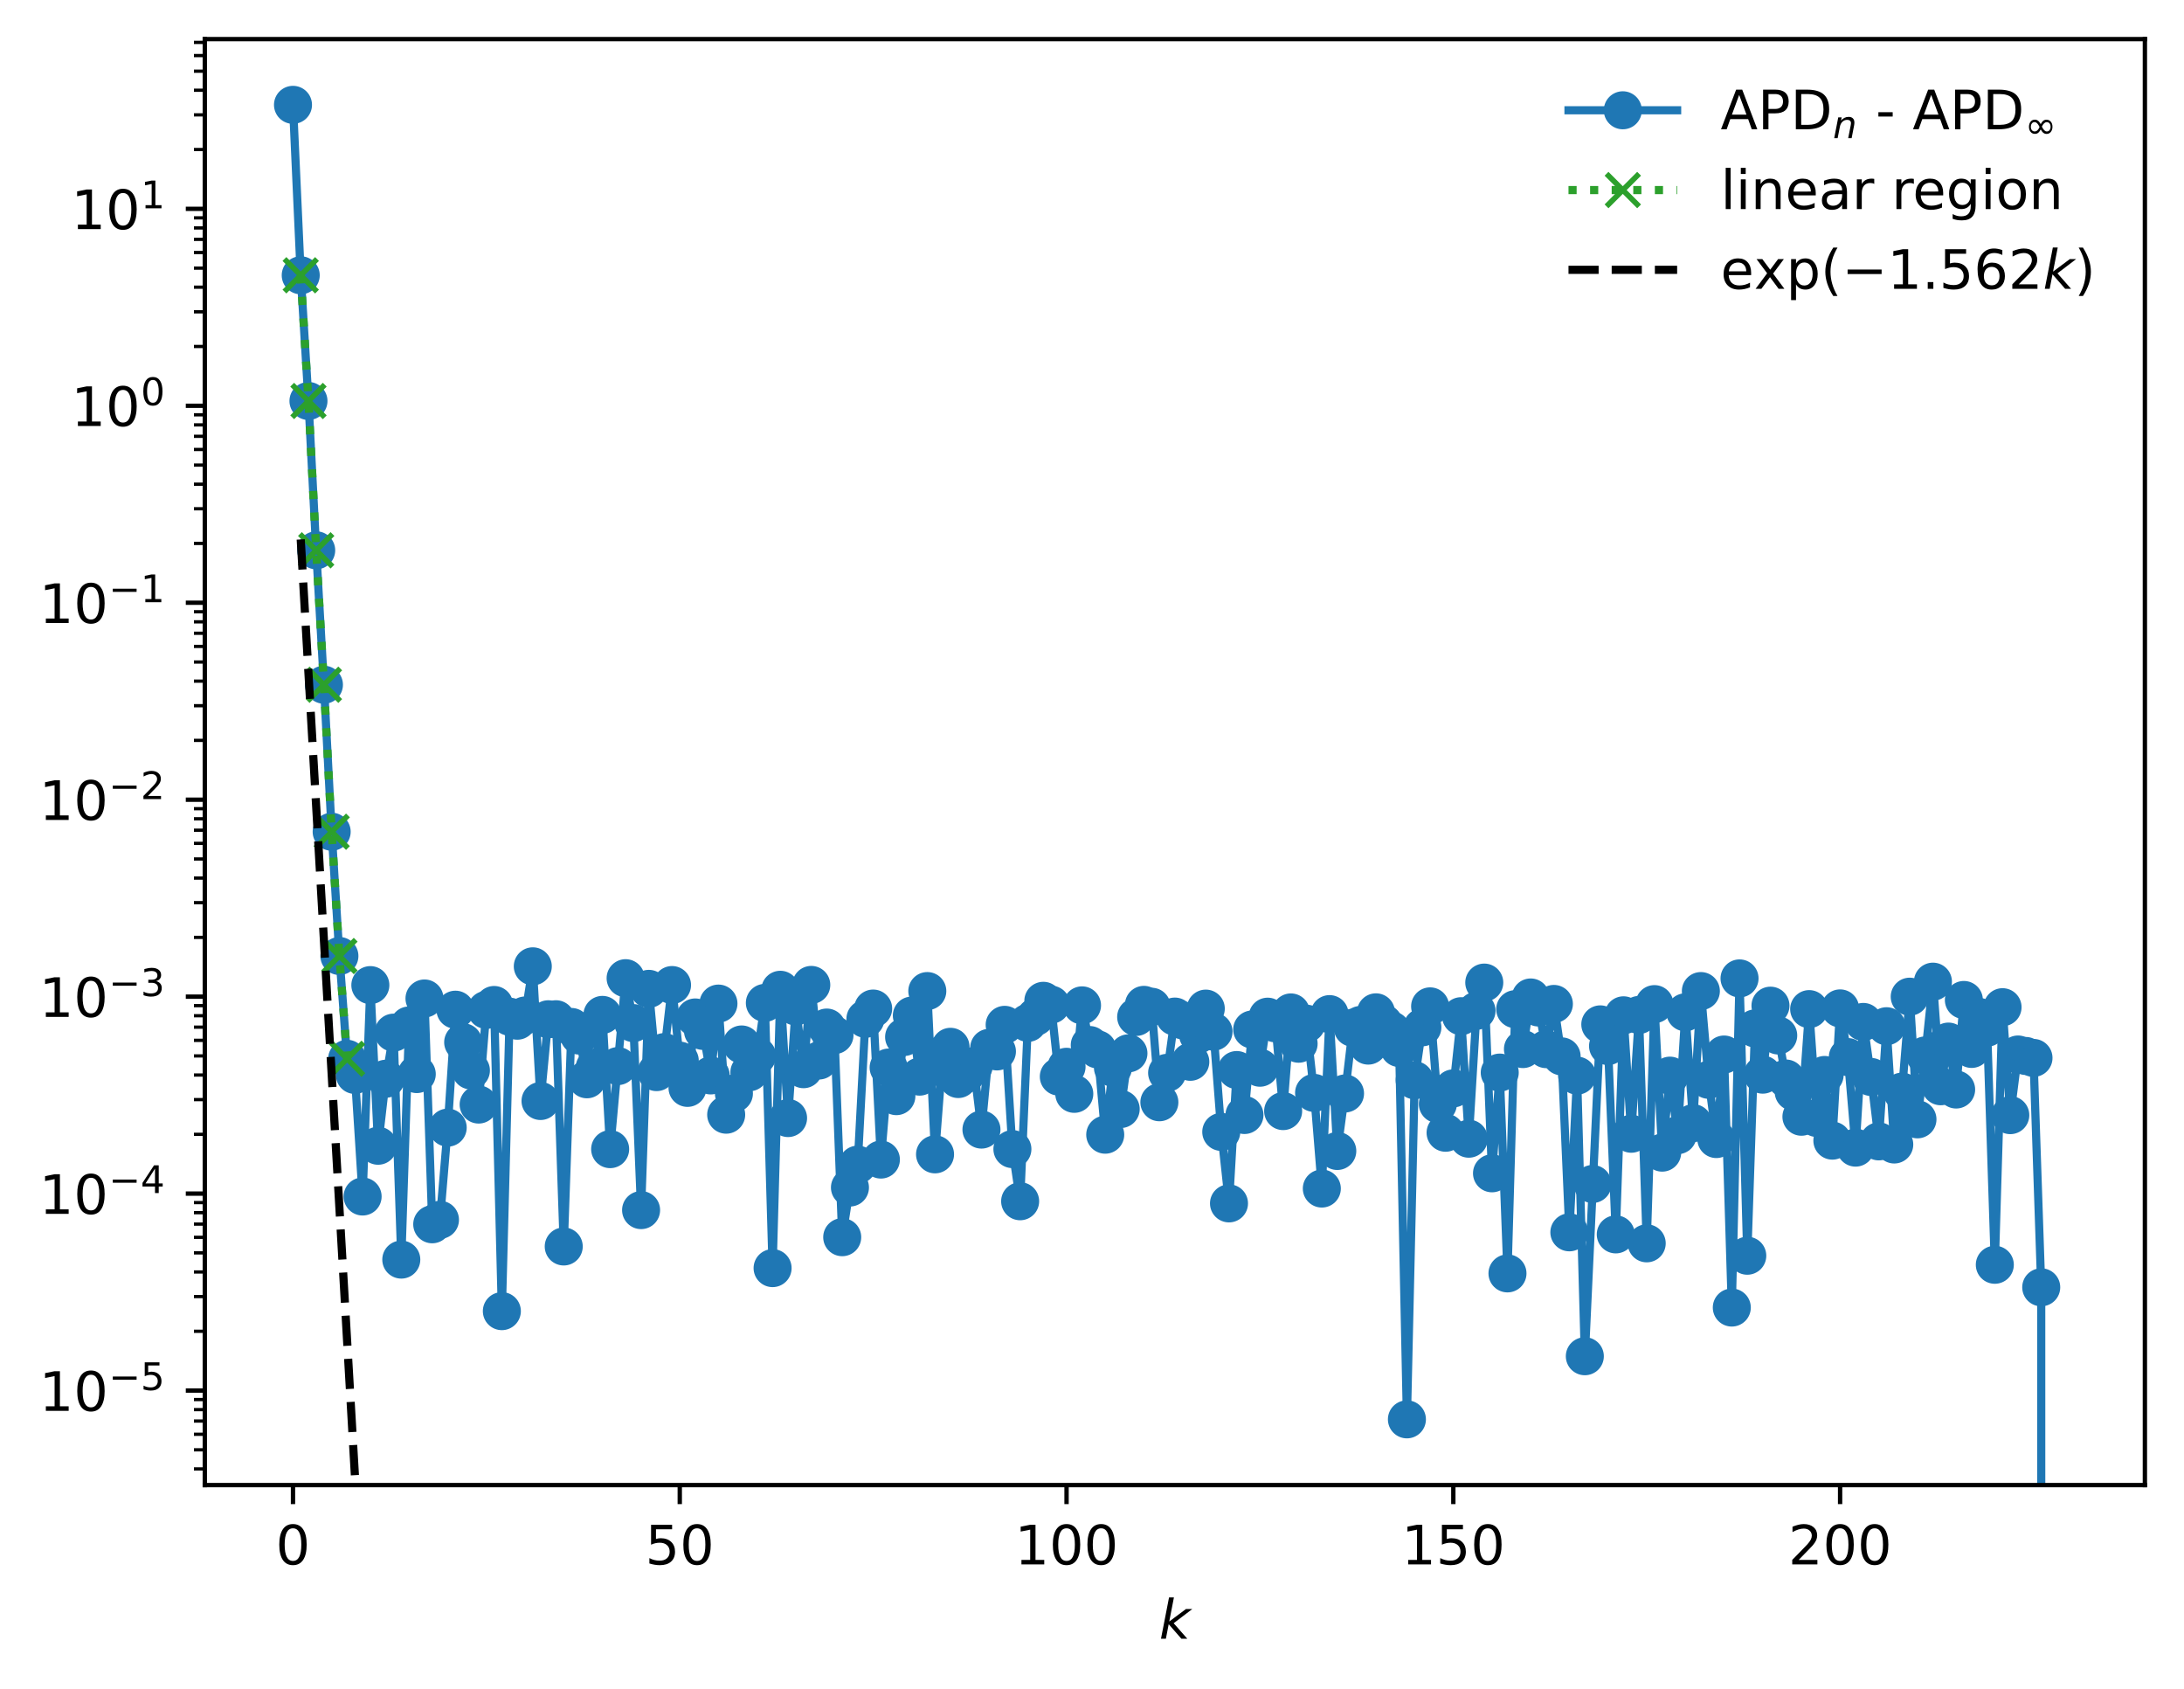 <?xml version="1.0" encoding="utf-8" standalone="no"?>
<!DOCTYPE svg PUBLIC "-//W3C//DTD SVG 1.1//EN"
  "http://www.w3.org/Graphics/SVG/1.1/DTD/svg11.dtd">
<!-- Created with matplotlib (https://matplotlib.org/) -->
<svg height="310.868pt" version="1.1" viewBox="0 0 402.02 310.868" width="402.02pt" xmlns="http://www.w3.org/2000/svg" xmlns:xlink="http://www.w3.org/1999/xlink">
 <defs>
  <style type="text/css">
*{stroke-linecap:butt;stroke-linejoin:round;}
  </style>
 </defs>
 <g id="figure_1">
  <g id="patch_1">
   <path d="M 0 310.868 
L 402.02 310.868 
L 402.02 0 
L 0 0 
z
" style="fill:#ffffff;"/>
  </g>
  <g id="axes_1">
   <g id="patch_2">
    <path d="M 37.7 273.312 
L 394.82 273.312 
L 394.82 7.2 
L 37.7 7.2 
z
" style="fill:#ffffff;"/>
   </g>
   <g id="matplotlib.axis_1">
    <g id="xtick_1">
     <g id="line2d_1">
      <defs>
       <path d="M 0 0 
L 0 3.5 
" id="m203c82f73f" style="stroke:#000000;stroke-width:0.8;"/>
      </defs>
      <g>
       <use style="stroke:#000000;stroke-width:0.8;" x="53.933" xlink:href="#m203c82f73f" y="273.312"/>
      </g>
     </g>
     <g id="text_1">
      <!-- 0 -->
      <defs>
       <path d="M 31.781 66.406 
Q 24.172 66.406 20.328 58.906 
Q 16.5 51.422 16.5 36.375 
Q 16.5 21.391 20.328 13.891 
Q 24.172 6.391 31.781 6.391 
Q 39.453 6.391 43.281 13.891 
Q 47.125 21.391 47.125 36.375 
Q 47.125 51.422 43.281 58.906 
Q 39.453 66.406 31.781 66.406 
z
M 31.781 74.219 
Q 44.047 74.219 50.516 64.516 
Q 56.984 54.828 56.984 36.375 
Q 56.984 17.969 50.516 8.266 
Q 44.047 -1.422 31.781 -1.422 
Q 19.531 -1.422 13.062 8.266 
Q 6.594 17.969 6.594 36.375 
Q 6.594 54.828 13.062 64.516 
Q 19.531 74.219 31.781 74.219 
z
" id="DejaVuSans-48"/>
      </defs>
      <g transform="translate(50.751 287.91)scale(0.1 -0.1)">
       <use xlink:href="#DejaVuSans-48"/>
      </g>
     </g>
    </g>
    <g id="xtick_2">
     <g id="line2d_2">
      <g>
       <use style="stroke:#000000;stroke-width:0.8;" x="125.129" xlink:href="#m203c82f73f" y="273.312"/>
      </g>
     </g>
     <g id="text_2">
      <!-- 50 -->
      <defs>
       <path d="M 10.797 72.906 
L 49.516 72.906 
L 49.516 64.594 
L 19.828 64.594 
L 19.828 46.734 
Q 21.969 47.469 24.109 47.828 
Q 26.266 48.188 28.422 48.188 
Q 40.625 48.188 47.75 41.5 
Q 54.891 34.812 54.891 23.391 
Q 54.891 11.625 47.562 5.094 
Q 40.234 -1.422 26.906 -1.422 
Q 22.312 -1.422 17.547 -0.641 
Q 12.797 0.141 7.719 1.703 
L 7.719 11.625 
Q 12.109 9.234 16.797 8.062 
Q 21.484 6.891 26.703 6.891 
Q 35.156 6.891 40.078 11.328 
Q 45.016 15.766 45.016 23.391 
Q 45.016 31 40.078 35.438 
Q 35.156 39.891 26.703 39.891 
Q 22.75 39.891 18.812 39.016 
Q 14.891 38.141 10.797 36.281 
z
" id="DejaVuSans-53"/>
      </defs>
      <g transform="translate(118.766 287.91)scale(0.1 -0.1)">
       <use xlink:href="#DejaVuSans-53"/>
       <use x="63.623" xlink:href="#DejaVuSans-48"/>
      </g>
     </g>
    </g>
    <g id="xtick_3">
     <g id="line2d_3">
      <g>
       <use style="stroke:#000000;stroke-width:0.8;" x="196.325" xlink:href="#m203c82f73f" y="273.312"/>
      </g>
     </g>
     <g id="text_3">
      <!-- 100 -->
      <defs>
       <path d="M 12.406 8.297 
L 28.516 8.297 
L 28.516 63.922 
L 10.984 60.406 
L 10.984 69.391 
L 28.422 72.906 
L 38.281 72.906 
L 38.281 8.297 
L 54.391 8.297 
L 54.391 0 
L 12.406 0 
z
" id="DejaVuSans-49"/>
      </defs>
      <g transform="translate(186.781 287.91)scale(0.1 -0.1)">
       <use xlink:href="#DejaVuSans-49"/>
       <use x="63.623" xlink:href="#DejaVuSans-48"/>
       <use x="127.246" xlink:href="#DejaVuSans-48"/>
      </g>
     </g>
    </g>
    <g id="xtick_4">
     <g id="line2d_4">
      <g>
       <use style="stroke:#000000;stroke-width:0.8;" x="267.521" xlink:href="#m203c82f73f" y="273.312"/>
      </g>
     </g>
     <g id="text_4">
      <!-- 150 -->
      <g transform="translate(257.977 287.91)scale(0.1 -0.1)">
       <use xlink:href="#DejaVuSans-49"/>
       <use x="63.623" xlink:href="#DejaVuSans-53"/>
       <use x="127.246" xlink:href="#DejaVuSans-48"/>
      </g>
     </g>
    </g>
    <g id="xtick_5">
     <g id="line2d_5">
      <g>
       <use style="stroke:#000000;stroke-width:0.8;" x="338.717" xlink:href="#m203c82f73f" y="273.312"/>
      </g>
     </g>
     <g id="text_5">
      <!-- 200 -->
      <defs>
       <path d="M 19.188 8.297 
L 53.609 8.297 
L 53.609 0 
L 7.328 0 
L 7.328 8.297 
Q 12.938 14.109 22.625 23.891 
Q 32.328 33.688 34.812 36.531 
Q 39.547 41.844 41.422 45.531 
Q 43.312 49.219 43.312 52.781 
Q 43.312 58.594 39.234 62.25 
Q 35.156 65.922 28.609 65.922 
Q 23.969 65.922 18.812 64.312 
Q 13.672 62.703 7.812 59.422 
L 7.812 69.391 
Q 13.766 71.781 18.938 73 
Q 24.125 74.219 28.422 74.219 
Q 39.75 74.219 46.484 68.547 
Q 53.219 62.891 53.219 53.422 
Q 53.219 48.922 51.531 44.891 
Q 49.859 40.875 45.406 35.406 
Q 44.188 33.984 37.641 27.219 
Q 31.109 20.453 19.188 8.297 
z
" id="DejaVuSans-50"/>
      </defs>
      <g transform="translate(329.174 287.91)scale(0.1 -0.1)">
       <use xlink:href="#DejaVuSans-50"/>
       <use x="63.623" xlink:href="#DejaVuSans-48"/>
       <use x="127.246" xlink:href="#DejaVuSans-48"/>
      </g>
     </g>
    </g>
    <g id="text_6">
     <!-- $ k $ -->
     <defs>
      <path d="M 18.312 75.984 
L 27.297 75.984 
L 18.703 31.688 
L 49.516 54.688 
L 61.188 54.688 
L 26.812 28.516 
L 51.906 0 
L 41.016 0 
L 17.672 26.703 
L 12.5 0 
L 3.516 0 
z
" id="DejaVuSans-Oblique-107"/>
     </defs>
     <g transform="translate(213.36 301.589)scale(0.1 -0.1)">
      <use transform="translate(0 0.016)" xlink:href="#DejaVuSans-Oblique-107"/>
     </g>
    </g>
   </g>
   <g id="matplotlib.axis_2">
    <g id="ytick_1">
     <g id="line2d_6">
      <defs>
       <path d="M 0 0 
L -3.5 0 
" id="m47106b9b68" style="stroke:#000000;stroke-width:0.8;"/>
      </defs>
      <g>
       <use style="stroke:#000000;stroke-width:0.8;" x="37.7" xlink:href="#m47106b9b68" y="255.916"/>
      </g>
     </g>
     <g id="text_7">
      <!-- $\mathdefault{10^{-5}}$ -->
      <defs>
       <path d="M 10.594 35.5 
L 73.188 35.5 
L 73.188 27.203 
L 10.594 27.203 
z
" id="DejaVuSans-8722"/>
      </defs>
      <g transform="translate(7.2 259.716)scale(0.1 -0.1)">
       <use transform="translate(0 0.684)" xlink:href="#DejaVuSans-49"/>
       <use transform="translate(63.623 0.684)" xlink:href="#DejaVuSans-48"/>
       <use transform="translate(128.203 38.966)scale(0.7)" xlink:href="#DejaVuSans-8722"/>
       <use transform="translate(186.855 38.966)scale(0.7)" xlink:href="#DejaVuSans-53"/>
      </g>
     </g>
    </g>
    <g id="ytick_2">
     <g id="line2d_7">
      <g>
       <use style="stroke:#000000;stroke-width:0.8;" x="37.7" xlink:href="#m47106b9b68" y="219.669"/>
      </g>
     </g>
     <g id="text_8">
      <!-- $\mathdefault{10^{-4}}$ -->
      <defs>
       <path d="M 37.797 64.312 
L 12.891 25.391 
L 37.797 25.391 
z
M 35.203 72.906 
L 47.609 72.906 
L 47.609 25.391 
L 58.016 25.391 
L 58.016 17.188 
L 47.609 17.188 
L 47.609 0 
L 37.797 0 
L 37.797 17.188 
L 4.891 17.188 
L 4.891 26.703 
z
" id="DejaVuSans-52"/>
      </defs>
      <g transform="translate(7.2 223.468)scale(0.1 -0.1)">
       <use transform="translate(0 0.684)" xlink:href="#DejaVuSans-49"/>
       <use transform="translate(63.623 0.684)" xlink:href="#DejaVuSans-48"/>
       <use transform="translate(128.203 38.966)scale(0.7)" xlink:href="#DejaVuSans-8722"/>
       <use transform="translate(186.855 38.966)scale(0.7)" xlink:href="#DejaVuSans-52"/>
      </g>
     </g>
    </g>
    <g id="ytick_3">
     <g id="line2d_8">
      <g>
       <use style="stroke:#000000;stroke-width:0.8;" x="37.7" xlink:href="#m47106b9b68" y="183.422"/>
      </g>
     </g>
     <g id="text_9">
      <!-- $\mathdefault{10^{-3}}$ -->
      <defs>
       <path d="M 40.578 39.312 
Q 47.656 37.797 51.625 33 
Q 55.609 28.219 55.609 21.188 
Q 55.609 10.406 48.188 4.484 
Q 40.766 -1.422 27.094 -1.422 
Q 22.516 -1.422 17.656 -0.516 
Q 12.797 0.391 7.625 2.203 
L 7.625 11.719 
Q 11.719 9.328 16.594 8.109 
Q 21.484 6.891 26.812 6.891 
Q 36.078 6.891 40.938 10.547 
Q 45.797 14.203 45.797 21.188 
Q 45.797 27.641 41.281 31.266 
Q 36.766 34.906 28.719 34.906 
L 20.219 34.906 
L 20.219 43.016 
L 29.109 43.016 
Q 36.375 43.016 40.234 45.922 
Q 44.094 48.828 44.094 54.297 
Q 44.094 59.906 40.109 62.906 
Q 36.141 65.922 28.719 65.922 
Q 24.656 65.922 20.016 65.031 
Q 15.375 64.156 9.812 62.312 
L 9.812 71.094 
Q 15.438 72.656 20.344 73.438 
Q 25.25 74.219 29.594 74.219 
Q 40.828 74.219 47.359 69.109 
Q 53.906 64.016 53.906 55.328 
Q 53.906 49.266 50.438 45.094 
Q 46.969 40.922 40.578 39.312 
z
" id="DejaVuSans-51"/>
      </defs>
      <g transform="translate(7.2 187.221)scale(0.1 -0.1)">
       <use transform="translate(0 0.766)" xlink:href="#DejaVuSans-49"/>
       <use transform="translate(63.623 0.766)" xlink:href="#DejaVuSans-48"/>
       <use transform="translate(128.203 39.047)scale(0.7)" xlink:href="#DejaVuSans-8722"/>
       <use transform="translate(186.855 39.047)scale(0.7)" xlink:href="#DejaVuSans-51"/>
      </g>
     </g>
    </g>
    <g id="ytick_4">
     <g id="line2d_9">
      <g>
       <use style="stroke:#000000;stroke-width:0.8;" x="37.7" xlink:href="#m47106b9b68" y="147.174"/>
      </g>
     </g>
     <g id="text_10">
      <!-- $\mathdefault{10^{-2}}$ -->
      <g transform="translate(7.2 150.974)scale(0.1 -0.1)">
       <use transform="translate(0 0.766)" xlink:href="#DejaVuSans-49"/>
       <use transform="translate(63.623 0.766)" xlink:href="#DejaVuSans-48"/>
       <use transform="translate(128.203 39.047)scale(0.7)" xlink:href="#DejaVuSans-8722"/>
       <use transform="translate(186.855 39.047)scale(0.7)" xlink:href="#DejaVuSans-50"/>
      </g>
     </g>
    </g>
    <g id="ytick_5">
     <g id="line2d_10">
      <g>
       <use style="stroke:#000000;stroke-width:0.8;" x="37.7" xlink:href="#m47106b9b68" y="110.927"/>
      </g>
     </g>
     <g id="text_11">
      <!-- $\mathdefault{10^{-1}}$ -->
      <g transform="translate(7.2 114.726)scale(0.1 -0.1)">
       <use transform="translate(0 0.684)" xlink:href="#DejaVuSans-49"/>
       <use transform="translate(63.623 0.684)" xlink:href="#DejaVuSans-48"/>
       <use transform="translate(128.203 38.966)scale(0.7)" xlink:href="#DejaVuSans-8722"/>
       <use transform="translate(186.855 38.966)scale(0.7)" xlink:href="#DejaVuSans-49"/>
      </g>
     </g>
    </g>
    <g id="ytick_6">
     <g id="line2d_11">
      <g>
       <use style="stroke:#000000;stroke-width:0.8;" x="37.7" xlink:href="#m47106b9b68" y="74.68"/>
      </g>
     </g>
     <g id="text_12">
      <!-- $\mathdefault{10^{0}}$ -->
      <g transform="translate(13.1 78.479)scale(0.1 -0.1)">
       <use transform="translate(0 0.766)" xlink:href="#DejaVuSans-49"/>
       <use transform="translate(63.623 0.766)" xlink:href="#DejaVuSans-48"/>
       <use transform="translate(128.203 39.047)scale(0.7)" xlink:href="#DejaVuSans-48"/>
      </g>
     </g>
    </g>
    <g id="ytick_7">
     <g id="line2d_12">
      <g>
       <use style="stroke:#000000;stroke-width:0.8;" x="37.7" xlink:href="#m47106b9b68" y="38.432"/>
      </g>
     </g>
     <g id="text_13">
      <!-- $\mathdefault{10^{1}}$ -->
      <g transform="translate(13.1 42.232)scale(0.1 -0.1)">
       <use transform="translate(0 0.684)" xlink:href="#DejaVuSans-49"/>
       <use transform="translate(63.623 0.684)" xlink:href="#DejaVuSans-48"/>
       <use transform="translate(128.203 38.966)scale(0.7)" xlink:href="#DejaVuSans-49"/>
      </g>
     </g>
    </g>
    <g id="ytick_8">
     <g id="line2d_13">
      <defs>
       <path d="M 0 0 
L -2 0 
" id="m7cef582547" style="stroke:#000000;stroke-width:0.6;"/>
      </defs>
      <g>
       <use style="stroke:#000000;stroke-width:0.6;" x="37.7" xlink:href="#m7cef582547" y="270.341"/>
      </g>
     </g>
    </g>
    <g id="ytick_9">
     <g id="line2d_14">
      <g>
       <use style="stroke:#000000;stroke-width:0.6;" x="37.7" xlink:href="#m7cef582547" y="266.828"/>
      </g>
     </g>
    </g>
    <g id="ytick_10">
     <g id="line2d_15">
      <g>
       <use style="stroke:#000000;stroke-width:0.6;" x="37.7" xlink:href="#m7cef582547" y="263.958"/>
      </g>
     </g>
    </g>
    <g id="ytick_11">
     <g id="line2d_16">
      <g>
       <use style="stroke:#000000;stroke-width:0.6;" x="37.7" xlink:href="#m7cef582547" y="261.531"/>
      </g>
     </g>
    </g>
    <g id="ytick_12">
     <g id="line2d_17">
      <g>
       <use style="stroke:#000000;stroke-width:0.6;" x="37.7" xlink:href="#m7cef582547" y="259.429"/>
      </g>
     </g>
    </g>
    <g id="ytick_13">
     <g id="line2d_18">
      <g>
       <use style="stroke:#000000;stroke-width:0.6;" x="37.7" xlink:href="#m7cef582547" y="257.575"/>
      </g>
     </g>
    </g>
    <g id="ytick_14">
     <g id="line2d_19">
      <g>
       <use style="stroke:#000000;stroke-width:0.6;" x="37.7" xlink:href="#m7cef582547" y="245.005"/>
      </g>
     </g>
    </g>
    <g id="ytick_15">
     <g id="line2d_20">
      <g>
       <use style="stroke:#000000;stroke-width:0.6;" x="37.7" xlink:href="#m7cef582547" y="238.622"/>
      </g>
     </g>
    </g>
    <g id="ytick_16">
     <g id="line2d_21">
      <g>
       <use style="stroke:#000000;stroke-width:0.6;" x="37.7" xlink:href="#m7cef582547" y="234.093"/>
      </g>
     </g>
    </g>
    <g id="ytick_17">
     <g id="line2d_22">
      <g>
       <use style="stroke:#000000;stroke-width:0.6;" x="37.7" xlink:href="#m7cef582547" y="230.581"/>
      </g>
     </g>
    </g>
    <g id="ytick_18">
     <g id="line2d_23">
      <g>
       <use style="stroke:#000000;stroke-width:0.6;" x="37.7" xlink:href="#m7cef582547" y="227.711"/>
      </g>
     </g>
    </g>
    <g id="ytick_19">
     <g id="line2d_24">
      <g>
       <use style="stroke:#000000;stroke-width:0.6;" x="37.7" xlink:href="#m7cef582547" y="225.284"/>
      </g>
     </g>
    </g>
    <g id="ytick_20">
     <g id="line2d_25">
      <g>
       <use style="stroke:#000000;stroke-width:0.6;" x="37.7" xlink:href="#m7cef582547" y="223.182"/>
      </g>
     </g>
    </g>
    <g id="ytick_21">
     <g id="line2d_26">
      <g>
       <use style="stroke:#000000;stroke-width:0.6;" x="37.7" xlink:href="#m7cef582547" y="221.328"/>
      </g>
     </g>
    </g>
    <g id="ytick_22">
     <g id="line2d_27">
      <g>
       <use style="stroke:#000000;stroke-width:0.6;" x="37.7" xlink:href="#m7cef582547" y="208.758"/>
      </g>
     </g>
    </g>
    <g id="ytick_23">
     <g id="line2d_28">
      <g>
       <use style="stroke:#000000;stroke-width:0.6;" x="37.7" xlink:href="#m7cef582547" y="202.375"/>
      </g>
     </g>
    </g>
    <g id="ytick_24">
     <g id="line2d_29">
      <g>
       <use style="stroke:#000000;stroke-width:0.6;" x="37.7" xlink:href="#m7cef582547" y="197.846"/>
      </g>
     </g>
    </g>
    <g id="ytick_25">
     <g id="line2d_30">
      <g>
       <use style="stroke:#000000;stroke-width:0.6;" x="37.7" xlink:href="#m7cef582547" y="194.333"/>
      </g>
     </g>
    </g>
    <g id="ytick_26">
     <g id="line2d_31">
      <g>
       <use style="stroke:#000000;stroke-width:0.6;" x="37.7" xlink:href="#m7cef582547" y="191.463"/>
      </g>
     </g>
    </g>
    <g id="ytick_27">
     <g id="line2d_32">
      <g>
       <use style="stroke:#000000;stroke-width:0.6;" x="37.7" xlink:href="#m7cef582547" y="189.037"/>
      </g>
     </g>
    </g>
    <g id="ytick_28">
     <g id="line2d_33">
      <g>
       <use style="stroke:#000000;stroke-width:0.6;" x="37.7" xlink:href="#m7cef582547" y="186.934"/>
      </g>
     </g>
    </g>
    <g id="ytick_29">
     <g id="line2d_34">
      <g>
       <use style="stroke:#000000;stroke-width:0.6;" x="37.7" xlink:href="#m7cef582547" y="185.08"/>
      </g>
     </g>
    </g>
    <g id="ytick_30">
     <g id="line2d_35">
      <g>
       <use style="stroke:#000000;stroke-width:0.6;" x="37.7" xlink:href="#m7cef582547" y="172.51"/>
      </g>
     </g>
    </g>
    <g id="ytick_31">
     <g id="line2d_36">
      <g>
       <use style="stroke:#000000;stroke-width:0.6;" x="37.7" xlink:href="#m7cef582547" y="166.127"/>
      </g>
     </g>
    </g>
    <g id="ytick_32">
     <g id="line2d_37">
      <g>
       <use style="stroke:#000000;stroke-width:0.6;" x="37.7" xlink:href="#m7cef582547" y="161.599"/>
      </g>
     </g>
    </g>
    <g id="ytick_33">
     <g id="line2d_38">
      <g>
       <use style="stroke:#000000;stroke-width:0.6;" x="37.7" xlink:href="#m7cef582547" y="158.086"/>
      </g>
     </g>
    </g>
    <g id="ytick_34">
     <g id="line2d_39">
      <g>
       <use style="stroke:#000000;stroke-width:0.6;" x="37.7" xlink:href="#m7cef582547" y="155.216"/>
      </g>
     </g>
    </g>
    <g id="ytick_35">
     <g id="line2d_40">
      <g>
       <use style="stroke:#000000;stroke-width:0.6;" x="37.7" xlink:href="#m7cef582547" y="152.789"/>
      </g>
     </g>
    </g>
    <g id="ytick_36">
     <g id="line2d_41">
      <g>
       <use style="stroke:#000000;stroke-width:0.6;" x="37.7" xlink:href="#m7cef582547" y="150.687"/>
      </g>
     </g>
    </g>
    <g id="ytick_37">
     <g id="line2d_42">
      <g>
       <use style="stroke:#000000;stroke-width:0.6;" x="37.7" xlink:href="#m7cef582547" y="148.833"/>
      </g>
     </g>
    </g>
    <g id="ytick_38">
     <g id="line2d_43">
      <g>
       <use style="stroke:#000000;stroke-width:0.6;" x="37.7" xlink:href="#m7cef582547" y="136.263"/>
      </g>
     </g>
    </g>
    <g id="ytick_39">
     <g id="line2d_44">
      <g>
       <use style="stroke:#000000;stroke-width:0.6;" x="37.7" xlink:href="#m7cef582547" y="129.88"/>
      </g>
     </g>
    </g>
    <g id="ytick_40">
     <g id="line2d_45">
      <g>
       <use style="stroke:#000000;stroke-width:0.6;" x="37.7" xlink:href="#m7cef582547" y="125.351"/>
      </g>
     </g>
    </g>
    <g id="ytick_41">
     <g id="line2d_46">
      <g>
       <use style="stroke:#000000;stroke-width:0.6;" x="37.7" xlink:href="#m7cef582547" y="121.839"/>
      </g>
     </g>
    </g>
    <g id="ytick_42">
     <g id="line2d_47">
      <g>
       <use style="stroke:#000000;stroke-width:0.6;" x="37.7" xlink:href="#m7cef582547" y="118.968"/>
      </g>
     </g>
    </g>
    <g id="ytick_43">
     <g id="line2d_48">
      <g>
       <use style="stroke:#000000;stroke-width:0.6;" x="37.7" xlink:href="#m7cef582547" y="116.542"/>
      </g>
     </g>
    </g>
    <g id="ytick_44">
     <g id="line2d_49">
      <g>
       <use style="stroke:#000000;stroke-width:0.6;" x="37.7" xlink:href="#m7cef582547" y="114.44"/>
      </g>
     </g>
    </g>
    <g id="ytick_45">
     <g id="line2d_50">
      <g>
       <use style="stroke:#000000;stroke-width:0.6;" x="37.7" xlink:href="#m7cef582547" y="112.586"/>
      </g>
     </g>
    </g>
    <g id="ytick_46">
     <g id="line2d_51">
      <g>
       <use style="stroke:#000000;stroke-width:0.6;" x="37.7" xlink:href="#m7cef582547" y="100.016"/>
      </g>
     </g>
    </g>
    <g id="ytick_47">
     <g id="line2d_52">
      <g>
       <use style="stroke:#000000;stroke-width:0.6;" x="37.7" xlink:href="#m7cef582547" y="93.633"/>
      </g>
     </g>
    </g>
    <g id="ytick_48">
     <g id="line2d_53">
      <g>
       <use style="stroke:#000000;stroke-width:0.6;" x="37.7" xlink:href="#m7cef582547" y="89.104"/>
      </g>
     </g>
    </g>
    <g id="ytick_49">
     <g id="line2d_54">
      <g>
       <use style="stroke:#000000;stroke-width:0.6;" x="37.7" xlink:href="#m7cef582547" y="85.591"/>
      </g>
     </g>
    </g>
    <g id="ytick_50">
     <g id="line2d_55">
      <g>
       <use style="stroke:#000000;stroke-width:0.6;" x="37.7" xlink:href="#m7cef582547" y="82.721"/>
      </g>
     </g>
    </g>
    <g id="ytick_51">
     <g id="line2d_56">
      <g>
       <use style="stroke:#000000;stroke-width:0.6;" x="37.7" xlink:href="#m7cef582547" y="80.295"/>
      </g>
     </g>
    </g>
    <g id="ytick_52">
     <g id="line2d_57">
      <g>
       <use style="stroke:#000000;stroke-width:0.6;" x="37.7" xlink:href="#m7cef582547" y="78.192"/>
      </g>
     </g>
    </g>
    <g id="ytick_53">
     <g id="line2d_58">
      <g>
       <use style="stroke:#000000;stroke-width:0.6;" x="37.7" xlink:href="#m7cef582547" y="76.338"/>
      </g>
     </g>
    </g>
    <g id="ytick_54">
     <g id="line2d_59">
      <g>
       <use style="stroke:#000000;stroke-width:0.6;" x="37.7" xlink:href="#m7cef582547" y="63.768"/>
      </g>
     </g>
    </g>
    <g id="ytick_55">
     <g id="line2d_60">
      <g>
       <use style="stroke:#000000;stroke-width:0.6;" x="37.7" xlink:href="#m7cef582547" y="57.385"/>
      </g>
     </g>
    </g>
    <g id="ytick_56">
     <g id="line2d_61">
      <g>
       <use style="stroke:#000000;stroke-width:0.6;" x="37.7" xlink:href="#m7cef582547" y="52.857"/>
      </g>
     </g>
    </g>
    <g id="ytick_57">
     <g id="line2d_62">
      <g>
       <use style="stroke:#000000;stroke-width:0.6;" x="37.7" xlink:href="#m7cef582547" y="49.344"/>
      </g>
     </g>
    </g>
    <g id="ytick_58">
     <g id="line2d_63">
      <g>
       <use style="stroke:#000000;stroke-width:0.6;" x="37.7" xlink:href="#m7cef582547" y="46.474"/>
      </g>
     </g>
    </g>
    <g id="ytick_59">
     <g id="line2d_64">
      <g>
       <use style="stroke:#000000;stroke-width:0.6;" x="37.7" xlink:href="#m7cef582547" y="44.047"/>
      </g>
     </g>
    </g>
    <g id="ytick_60">
     <g id="line2d_65">
      <g>
       <use style="stroke:#000000;stroke-width:0.6;" x="37.7" xlink:href="#m7cef582547" y="41.945"/>
      </g>
     </g>
    </g>
    <g id="ytick_61">
     <g id="line2d_66">
      <g>
       <use style="stroke:#000000;stroke-width:0.6;" x="37.7" xlink:href="#m7cef582547" y="40.091"/>
      </g>
     </g>
    </g>
    <g id="ytick_62">
     <g id="line2d_67">
      <g>
       <use style="stroke:#000000;stroke-width:0.6;" x="37.7" xlink:href="#m7cef582547" y="27.521"/>
      </g>
     </g>
    </g>
    <g id="ytick_63">
     <g id="line2d_68">
      <g>
       <use style="stroke:#000000;stroke-width:0.6;" x="37.7" xlink:href="#m7cef582547" y="21.138"/>
      </g>
     </g>
    </g>
    <g id="ytick_64">
     <g id="line2d_69">
      <g>
       <use style="stroke:#000000;stroke-width:0.6;" x="37.7" xlink:href="#m7cef582547" y="16.609"/>
      </g>
     </g>
    </g>
    <g id="ytick_65">
     <g id="line2d_70">
      <g>
       <use style="stroke:#000000;stroke-width:0.6;" x="37.7" xlink:href="#m7cef582547" y="13.097"/>
      </g>
     </g>
    </g>
    <g id="ytick_66">
     <g id="line2d_71">
      <g>
       <use style="stroke:#000000;stroke-width:0.6;" x="37.7" xlink:href="#m7cef582547" y="10.226"/>
      </g>
     </g>
    </g>
    <g id="ytick_67">
     <g id="line2d_72">
      <g>
       <use style="stroke:#000000;stroke-width:0.6;" x="37.7" xlink:href="#m7cef582547" y="7.8"/>
      </g>
     </g>
    </g>
   </g>
   <g id="line2d_73">
    <path clip-path="url(#pf7d7d92dd9)" d="M 53.933 19.296 
L 55.357 50.663 
L 56.781 73.797 
L 58.204 101.278 
L 59.628 126.019 
L 61.052 153.072 
L 62.476 175.942 
L 63.9 194.863 
L 65.324 197.828 
L 66.748 220.203 
L 68.172 181.301 
L 69.596 210.862 
L 71.02 198.531 
L 72.444 190.048 
L 73.868 231.815 
L 75.292 188.727 
L 76.716 197.671 
L 78.139 183.761 
L 79.563 225.316 
L 80.987 224.496 
L 82.411 207.529 
L 83.835 185.824 
L 85.259 191.818 
L 86.683 197.003 
L 88.107 203.28 
L 89.531 185.859 
L 90.955 184.958 
L 92.379 241.301 
L 93.803 187.106 
L 95.227 187.849 
L 96.65 186.893 
L 98.074 177.843 
L 99.498 202.627 
L 100.922 187.585 
L 102.346 187.582 
L 103.77 229.399 
L 105.194 189.004 
L 106.618 190.585 
L 108.042 198.631 
L 109.466 196.475 
L 110.89 186.781 
L 112.314 211.487 
L 115.161 180.026 
L 116.585 188.288 
L 118.009 222.707 
L 119.433 181.988 
L 120.857 197.311 
L 122.281 193.625 
L 123.705 181.288 
L 125.129 195.202 
L 126.553 200.212 
L 127.977 187.252 
L 129.401 189.722 
L 130.825 197.921 
L 132.249 184.699 
L 133.672 205.145 
L 135.096 201.242 
L 136.52 192.223 
L 137.944 197.336 
L 139.368 194.316 
L 140.792 184.573 
L 142.216 233.383 
L 143.64 182.159 
L 145.064 205.765 
L 146.488 185.234 
L 147.912 196.773 
L 149.336 181.266 
L 150.76 195.173 
L 152.183 189.11 
L 153.607 190.502 
L 155.031 227.692 
L 156.455 218.549 
L 157.879 214.341 
L 159.303 187.506 
L 160.727 185.613 
L 162.151 213.404 
L 163.575 196.472 
L 164.999 201.734 
L 166.423 190.847 
L 167.847 186.903 
L 169.271 198.141 
L 170.694 182.395 
L 172.118 212.443 
L 173.542 194.034 
L 174.966 192.655 
L 176.39 198.585 
L 177.814 197.652 
L 179.238 196.195 
L 180.662 207.887 
L 182.086 192.841 
L 183.51 193.501 
L 184.934 188.611 
L 186.358 211.478 
L 187.782 221.077 
L 189.205 188.252 
L 190.629 187.132 
L 192.053 184.188 
L 193.477 184.897 
L 194.901 198.139 
L 196.325 196.331 
L 197.749 201.307 
L 199.173 185.027 
L 200.597 192.329 
L 202.021 193.124 
L 203.445 208.827 
L 204.869 196.51 
L 206.293 204.106 
L 207.716 193.856 
L 209.14 187.16 
L 210.564 184.936 
L 211.988 185.283 
L 213.412 202.856 
L 214.836 197.446 
L 216.26 187.09 
L 217.684 187.778 
L 219.108 195.412 
L 221.956 185.625 
L 223.38 189.869 
L 224.804 208.314 
L 226.227 221.47 
L 227.651 196.929 
L 229.075 205.204 
L 230.499 189.465 
L 231.923 196.502 
L 233.347 187.109 
L 234.771 188.331 
L 236.195 204.484 
L 237.619 186.328 
L 239.043 192.084 
L 240.467 188.395 
L 241.891 201.138 
L 243.315 218.737 
L 244.738 186.638 
L 246.162 211.825 
L 247.586 201.242 
L 249.01 189.148 
L 250.434 188.636 
L 251.858 192.431 
L 253.282 186.309 
L 254.706 188.345 
L 256.13 189.618 
L 257.554 192.876 
L 258.978 261.216 
L 260.402 198.812 
L 261.826 189.06 
L 263.249 185.211 
L 264.673 203.188 
L 266.097 208.469 
L 267.521 200.304 
L 268.945 187.02 
L 270.369 209.565 
L 271.793 186.027 
L 273.217 180.835 
L 274.641 215.933 
L 276.065 197.399 
L 277.489 234.354 
L 278.913 185.728 
L 280.337 193.069 
L 281.76 183.574 
L 283.184 185.414 
L 284.608 193.083 
L 286.032 184.763 
L 287.456 194.413 
L 288.88 226.795 
L 290.304 197.959 
L 291.728 249.6 
L 294.576 188.524 
L 296 192.515 
L 297.424 227.175 
L 298.848 186.857 
L 300.271 208.652 
L 301.695 186.791 
L 303.119 228.821 
L 304.543 184.797 
L 305.967 212.129 
L 307.391 197.963 
L 308.815 208.917 
L 310.239 186.302 
L 311.663 206.703 
L 313.087 182.395 
L 314.511 198.727 
L 315.935 209.629 
L 317.359 194.075 
L 318.782 240.64 
L 320.206 180.066 
L 321.63 231.103 
L 323.054 189.27 
L 324.478 197.778 
L 325.902 185.084 
L 327.326 190.567 
L 328.75 198.493 
L 330.174 200.942 
L 331.598 205.523 
L 333.022 185.716 
L 334.446 205.755 
L 335.87 197.837 
L 337.293 209.921 
L 338.717 185.584 
L 340.141 194.544 
L 341.565 211.207 
L 342.989 188.077 
L 344.413 198.201 
L 345.837 210.058 
L 347.261 188.867 
L 348.685 210.63 
L 350.109 200.904 
L 351.533 183.428 
L 352.957 206.001 
L 354.381 194.247 
L 355.804 180.664 
L 357.228 199.913 
L 358.652 191.693 
L 360.076 200.512 
L 361.5 184.035 
L 362.924 193.044 
L 364.348 187.168 
L 365.772 189.135 
L 367.196 232.767 
L 368.62 185.364 
L 370.044 205.229 
L 371.468 194.07 
L 374.316 194.699 
L 375.739 236.914 
L 375.742 311.868 
L 375.742 311.868 
" style="fill:none;stroke:#1f77b4;stroke-linecap:square;stroke-width:1.5;"/>
    <defs>
     <path d="M 0 3 
C 0.796 3 1.559 2.684 2.121 2.121 
C 2.684 1.559 3 0.796 3 0 
C 3 -0.796 2.684 -1.559 2.121 -2.121 
C 1.559 -2.684 0.796 -3 0 -3 
C -0.796 -3 -1.559 -2.684 -2.121 -2.121 
C -2.684 -1.559 -3 -0.796 -3 0 
C -3 0.796 -2.684 1.559 -2.121 2.121 
C -1.559 2.684 -0.796 3 0 3 
z
" id="m2793b60a6e" style="stroke:#1f77b4;"/>
    </defs>
    <g clip-path="url(#pf7d7d92dd9)">
     <use style="fill:#1f77b4;stroke:#1f77b4;" x="53.933" xlink:href="#m2793b60a6e" y="19.296"/>
     <use style="fill:#1f77b4;stroke:#1f77b4;" x="55.357" xlink:href="#m2793b60a6e" y="50.663"/>
     <use style="fill:#1f77b4;stroke:#1f77b4;" x="56.781" xlink:href="#m2793b60a6e" y="73.797"/>
     <use style="fill:#1f77b4;stroke:#1f77b4;" x="58.204" xlink:href="#m2793b60a6e" y="101.278"/>
     <use style="fill:#1f77b4;stroke:#1f77b4;" x="59.628" xlink:href="#m2793b60a6e" y="126.019"/>
     <use style="fill:#1f77b4;stroke:#1f77b4;" x="61.052" xlink:href="#m2793b60a6e" y="153.072"/>
     <use style="fill:#1f77b4;stroke:#1f77b4;" x="62.476" xlink:href="#m2793b60a6e" y="175.942"/>
     <use style="fill:#1f77b4;stroke:#1f77b4;" x="63.9" xlink:href="#m2793b60a6e" y="194.863"/>
     <use style="fill:#1f77b4;stroke:#1f77b4;" x="65.324" xlink:href="#m2793b60a6e" y="197.828"/>
     <use style="fill:#1f77b4;stroke:#1f77b4;" x="66.748" xlink:href="#m2793b60a6e" y="220.203"/>
     <use style="fill:#1f77b4;stroke:#1f77b4;" x="68.172" xlink:href="#m2793b60a6e" y="181.301"/>
     <use style="fill:#1f77b4;stroke:#1f77b4;" x="69.596" xlink:href="#m2793b60a6e" y="210.862"/>
     <use style="fill:#1f77b4;stroke:#1f77b4;" x="71.02" xlink:href="#m2793b60a6e" y="198.531"/>
     <use style="fill:#1f77b4;stroke:#1f77b4;" x="72.444" xlink:href="#m2793b60a6e" y="190.048"/>
     <use style="fill:#1f77b4;stroke:#1f77b4;" x="73.868" xlink:href="#m2793b60a6e" y="231.815"/>
     <use style="fill:#1f77b4;stroke:#1f77b4;" x="75.292" xlink:href="#m2793b60a6e" y="188.727"/>
     <use style="fill:#1f77b4;stroke:#1f77b4;" x="76.716" xlink:href="#m2793b60a6e" y="197.671"/>
     <use style="fill:#1f77b4;stroke:#1f77b4;" x="78.139" xlink:href="#m2793b60a6e" y="183.761"/>
     <use style="fill:#1f77b4;stroke:#1f77b4;" x="79.563" xlink:href="#m2793b60a6e" y="225.316"/>
     <use style="fill:#1f77b4;stroke:#1f77b4;" x="80.987" xlink:href="#m2793b60a6e" y="224.496"/>
     <use style="fill:#1f77b4;stroke:#1f77b4;" x="82.411" xlink:href="#m2793b60a6e" y="207.529"/>
     <use style="fill:#1f77b4;stroke:#1f77b4;" x="83.835" xlink:href="#m2793b60a6e" y="185.824"/>
     <use style="fill:#1f77b4;stroke:#1f77b4;" x="85.259" xlink:href="#m2793b60a6e" y="191.818"/>
     <use style="fill:#1f77b4;stroke:#1f77b4;" x="86.683" xlink:href="#m2793b60a6e" y="197.003"/>
     <use style="fill:#1f77b4;stroke:#1f77b4;" x="88.107" xlink:href="#m2793b60a6e" y="203.28"/>
     <use style="fill:#1f77b4;stroke:#1f77b4;" x="89.531" xlink:href="#m2793b60a6e" y="185.859"/>
     <use style="fill:#1f77b4;stroke:#1f77b4;" x="90.955" xlink:href="#m2793b60a6e" y="184.958"/>
     <use style="fill:#1f77b4;stroke:#1f77b4;" x="92.379" xlink:href="#m2793b60a6e" y="241.301"/>
     <use style="fill:#1f77b4;stroke:#1f77b4;" x="93.803" xlink:href="#m2793b60a6e" y="187.106"/>
     <use style="fill:#1f77b4;stroke:#1f77b4;" x="95.227" xlink:href="#m2793b60a6e" y="187.849"/>
     <use style="fill:#1f77b4;stroke:#1f77b4;" x="96.65" xlink:href="#m2793b60a6e" y="186.893"/>
     <use style="fill:#1f77b4;stroke:#1f77b4;" x="98.074" xlink:href="#m2793b60a6e" y="177.843"/>
     <use style="fill:#1f77b4;stroke:#1f77b4;" x="99.498" xlink:href="#m2793b60a6e" y="202.627"/>
     <use style="fill:#1f77b4;stroke:#1f77b4;" x="100.922" xlink:href="#m2793b60a6e" y="187.585"/>
     <use style="fill:#1f77b4;stroke:#1f77b4;" x="102.346" xlink:href="#m2793b60a6e" y="187.582"/>
     <use style="fill:#1f77b4;stroke:#1f77b4;" x="103.77" xlink:href="#m2793b60a6e" y="229.399"/>
     <use style="fill:#1f77b4;stroke:#1f77b4;" x="105.194" xlink:href="#m2793b60a6e" y="189.004"/>
     <use style="fill:#1f77b4;stroke:#1f77b4;" x="106.618" xlink:href="#m2793b60a6e" y="190.585"/>
     <use style="fill:#1f77b4;stroke:#1f77b4;" x="108.042" xlink:href="#m2793b60a6e" y="198.631"/>
     <use style="fill:#1f77b4;stroke:#1f77b4;" x="109.466" xlink:href="#m2793b60a6e" y="196.475"/>
     <use style="fill:#1f77b4;stroke:#1f77b4;" x="110.89" xlink:href="#m2793b60a6e" y="186.781"/>
     <use style="fill:#1f77b4;stroke:#1f77b4;" x="112.314" xlink:href="#m2793b60a6e" y="211.487"/>
     <use style="fill:#1f77b4;stroke:#1f77b4;" x="113.738" xlink:href="#m2793b60a6e" y="196.2"/>
     <use style="fill:#1f77b4;stroke:#1f77b4;" x="115.161" xlink:href="#m2793b60a6e" y="180.026"/>
     <use style="fill:#1f77b4;stroke:#1f77b4;" x="116.585" xlink:href="#m2793b60a6e" y="188.288"/>
     <use style="fill:#1f77b4;stroke:#1f77b4;" x="118.009" xlink:href="#m2793b60a6e" y="222.707"/>
     <use style="fill:#1f77b4;stroke:#1f77b4;" x="119.433" xlink:href="#m2793b60a6e" y="181.988"/>
     <use style="fill:#1f77b4;stroke:#1f77b4;" x="120.857" xlink:href="#m2793b60a6e" y="197.311"/>
     <use style="fill:#1f77b4;stroke:#1f77b4;" x="122.281" xlink:href="#m2793b60a6e" y="193.625"/>
     <use style="fill:#1f77b4;stroke:#1f77b4;" x="123.705" xlink:href="#m2793b60a6e" y="181.288"/>
     <use style="fill:#1f77b4;stroke:#1f77b4;" x="125.129" xlink:href="#m2793b60a6e" y="195.202"/>
     <use style="fill:#1f77b4;stroke:#1f77b4;" x="126.553" xlink:href="#m2793b60a6e" y="200.212"/>
     <use style="fill:#1f77b4;stroke:#1f77b4;" x="127.977" xlink:href="#m2793b60a6e" y="187.252"/>
     <use style="fill:#1f77b4;stroke:#1f77b4;" x="129.401" xlink:href="#m2793b60a6e" y="189.722"/>
     <use style="fill:#1f77b4;stroke:#1f77b4;" x="130.825" xlink:href="#m2793b60a6e" y="197.921"/>
     <use style="fill:#1f77b4;stroke:#1f77b4;" x="132.249" xlink:href="#m2793b60a6e" y="184.699"/>
     <use style="fill:#1f77b4;stroke:#1f77b4;" x="133.672" xlink:href="#m2793b60a6e" y="205.145"/>
     <use style="fill:#1f77b4;stroke:#1f77b4;" x="135.096" xlink:href="#m2793b60a6e" y="201.242"/>
     <use style="fill:#1f77b4;stroke:#1f77b4;" x="136.52" xlink:href="#m2793b60a6e" y="192.223"/>
     <use style="fill:#1f77b4;stroke:#1f77b4;" x="137.944" xlink:href="#m2793b60a6e" y="197.336"/>
     <use style="fill:#1f77b4;stroke:#1f77b4;" x="139.368" xlink:href="#m2793b60a6e" y="194.316"/>
     <use style="fill:#1f77b4;stroke:#1f77b4;" x="140.792" xlink:href="#m2793b60a6e" y="184.573"/>
     <use style="fill:#1f77b4;stroke:#1f77b4;" x="142.216" xlink:href="#m2793b60a6e" y="233.383"/>
     <use style="fill:#1f77b4;stroke:#1f77b4;" x="143.64" xlink:href="#m2793b60a6e" y="182.159"/>
     <use style="fill:#1f77b4;stroke:#1f77b4;" x="145.064" xlink:href="#m2793b60a6e" y="205.765"/>
     <use style="fill:#1f77b4;stroke:#1f77b4;" x="146.488" xlink:href="#m2793b60a6e" y="185.234"/>
     <use style="fill:#1f77b4;stroke:#1f77b4;" x="147.912" xlink:href="#m2793b60a6e" y="196.773"/>
     <use style="fill:#1f77b4;stroke:#1f77b4;" x="149.336" xlink:href="#m2793b60a6e" y="181.266"/>
     <use style="fill:#1f77b4;stroke:#1f77b4;" x="150.76" xlink:href="#m2793b60a6e" y="195.173"/>
     <use style="fill:#1f77b4;stroke:#1f77b4;" x="152.183" xlink:href="#m2793b60a6e" y="189.11"/>
     <use style="fill:#1f77b4;stroke:#1f77b4;" x="153.607" xlink:href="#m2793b60a6e" y="190.502"/>
     <use style="fill:#1f77b4;stroke:#1f77b4;" x="155.031" xlink:href="#m2793b60a6e" y="227.692"/>
     <use style="fill:#1f77b4;stroke:#1f77b4;" x="156.455" xlink:href="#m2793b60a6e" y="218.549"/>
     <use style="fill:#1f77b4;stroke:#1f77b4;" x="157.879" xlink:href="#m2793b60a6e" y="214.341"/>
     <use style="fill:#1f77b4;stroke:#1f77b4;" x="159.303" xlink:href="#m2793b60a6e" y="187.506"/>
     <use style="fill:#1f77b4;stroke:#1f77b4;" x="160.727" xlink:href="#m2793b60a6e" y="185.613"/>
     <use style="fill:#1f77b4;stroke:#1f77b4;" x="162.151" xlink:href="#m2793b60a6e" y="213.404"/>
     <use style="fill:#1f77b4;stroke:#1f77b4;" x="163.575" xlink:href="#m2793b60a6e" y="196.472"/>
     <use style="fill:#1f77b4;stroke:#1f77b4;" x="164.999" xlink:href="#m2793b60a6e" y="201.734"/>
     <use style="fill:#1f77b4;stroke:#1f77b4;" x="166.423" xlink:href="#m2793b60a6e" y="190.847"/>
     <use style="fill:#1f77b4;stroke:#1f77b4;" x="167.847" xlink:href="#m2793b60a6e" y="186.903"/>
     <use style="fill:#1f77b4;stroke:#1f77b4;" x="169.271" xlink:href="#m2793b60a6e" y="198.141"/>
     <use style="fill:#1f77b4;stroke:#1f77b4;" x="170.694" xlink:href="#m2793b60a6e" y="182.395"/>
     <use style="fill:#1f77b4;stroke:#1f77b4;" x="172.118" xlink:href="#m2793b60a6e" y="212.443"/>
     <use style="fill:#1f77b4;stroke:#1f77b4;" x="173.542" xlink:href="#m2793b60a6e" y="194.034"/>
     <use style="fill:#1f77b4;stroke:#1f77b4;" x="174.966" xlink:href="#m2793b60a6e" y="192.655"/>
     <use style="fill:#1f77b4;stroke:#1f77b4;" x="176.39" xlink:href="#m2793b60a6e" y="198.585"/>
     <use style="fill:#1f77b4;stroke:#1f77b4;" x="177.814" xlink:href="#m2793b60a6e" y="197.652"/>
     <use style="fill:#1f77b4;stroke:#1f77b4;" x="179.238" xlink:href="#m2793b60a6e" y="196.195"/>
     <use style="fill:#1f77b4;stroke:#1f77b4;" x="180.662" xlink:href="#m2793b60a6e" y="207.887"/>
     <use style="fill:#1f77b4;stroke:#1f77b4;" x="182.086" xlink:href="#m2793b60a6e" y="192.841"/>
     <use style="fill:#1f77b4;stroke:#1f77b4;" x="183.51" xlink:href="#m2793b60a6e" y="193.501"/>
     <use style="fill:#1f77b4;stroke:#1f77b4;" x="184.934" xlink:href="#m2793b60a6e" y="188.611"/>
     <use style="fill:#1f77b4;stroke:#1f77b4;" x="186.358" xlink:href="#m2793b60a6e" y="211.478"/>
     <use style="fill:#1f77b4;stroke:#1f77b4;" x="187.782" xlink:href="#m2793b60a6e" y="221.077"/>
     <use style="fill:#1f77b4;stroke:#1f77b4;" x="189.205" xlink:href="#m2793b60a6e" y="188.252"/>
     <use style="fill:#1f77b4;stroke:#1f77b4;" x="190.629" xlink:href="#m2793b60a6e" y="187.132"/>
     <use style="fill:#1f77b4;stroke:#1f77b4;" x="192.053" xlink:href="#m2793b60a6e" y="184.188"/>
     <use style="fill:#1f77b4;stroke:#1f77b4;" x="193.477" xlink:href="#m2793b60a6e" y="184.897"/>
     <use style="fill:#1f77b4;stroke:#1f77b4;" x="194.901" xlink:href="#m2793b60a6e" y="198.139"/>
     <use style="fill:#1f77b4;stroke:#1f77b4;" x="196.325" xlink:href="#m2793b60a6e" y="196.331"/>
     <use style="fill:#1f77b4;stroke:#1f77b4;" x="197.749" xlink:href="#m2793b60a6e" y="201.307"/>
     <use style="fill:#1f77b4;stroke:#1f77b4;" x="199.173" xlink:href="#m2793b60a6e" y="185.027"/>
     <use style="fill:#1f77b4;stroke:#1f77b4;" x="200.597" xlink:href="#m2793b60a6e" y="192.329"/>
     <use style="fill:#1f77b4;stroke:#1f77b4;" x="202.021" xlink:href="#m2793b60a6e" y="193.124"/>
     <use style="fill:#1f77b4;stroke:#1f77b4;" x="203.445" xlink:href="#m2793b60a6e" y="208.827"/>
     <use style="fill:#1f77b4;stroke:#1f77b4;" x="204.869" xlink:href="#m2793b60a6e" y="196.51"/>
     <use style="fill:#1f77b4;stroke:#1f77b4;" x="206.293" xlink:href="#m2793b60a6e" y="204.106"/>
     <use style="fill:#1f77b4;stroke:#1f77b4;" x="207.716" xlink:href="#m2793b60a6e" y="193.856"/>
     <use style="fill:#1f77b4;stroke:#1f77b4;" x="209.14" xlink:href="#m2793b60a6e" y="187.16"/>
     <use style="fill:#1f77b4;stroke:#1f77b4;" x="210.564" xlink:href="#m2793b60a6e" y="184.936"/>
     <use style="fill:#1f77b4;stroke:#1f77b4;" x="211.988" xlink:href="#m2793b60a6e" y="185.283"/>
     <use style="fill:#1f77b4;stroke:#1f77b4;" x="213.412" xlink:href="#m2793b60a6e" y="202.856"/>
     <use style="fill:#1f77b4;stroke:#1f77b4;" x="214.836" xlink:href="#m2793b60a6e" y="197.446"/>
     <use style="fill:#1f77b4;stroke:#1f77b4;" x="216.26" xlink:href="#m2793b60a6e" y="187.09"/>
     <use style="fill:#1f77b4;stroke:#1f77b4;" x="217.684" xlink:href="#m2793b60a6e" y="187.778"/>
     <use style="fill:#1f77b4;stroke:#1f77b4;" x="219.108" xlink:href="#m2793b60a6e" y="195.412"/>
     <use style="fill:#1f77b4;stroke:#1f77b4;" x="220.532" xlink:href="#m2793b60a6e" y="190.419"/>
     <use style="fill:#1f77b4;stroke:#1f77b4;" x="221.956" xlink:href="#m2793b60a6e" y="185.625"/>
     <use style="fill:#1f77b4;stroke:#1f77b4;" x="223.38" xlink:href="#m2793b60a6e" y="189.869"/>
     <use style="fill:#1f77b4;stroke:#1f77b4;" x="224.804" xlink:href="#m2793b60a6e" y="208.314"/>
     <use style="fill:#1f77b4;stroke:#1f77b4;" x="226.227" xlink:href="#m2793b60a6e" y="221.47"/>
     <use style="fill:#1f77b4;stroke:#1f77b4;" x="227.651" xlink:href="#m2793b60a6e" y="196.929"/>
     <use style="fill:#1f77b4;stroke:#1f77b4;" x="229.075" xlink:href="#m2793b60a6e" y="205.204"/>
     <use style="fill:#1f77b4;stroke:#1f77b4;" x="230.499" xlink:href="#m2793b60a6e" y="189.465"/>
     <use style="fill:#1f77b4;stroke:#1f77b4;" x="231.923" xlink:href="#m2793b60a6e" y="196.502"/>
     <use style="fill:#1f77b4;stroke:#1f77b4;" x="233.347" xlink:href="#m2793b60a6e" y="187.109"/>
     <use style="fill:#1f77b4;stroke:#1f77b4;" x="234.771" xlink:href="#m2793b60a6e" y="188.331"/>
     <use style="fill:#1f77b4;stroke:#1f77b4;" x="236.195" xlink:href="#m2793b60a6e" y="204.484"/>
     <use style="fill:#1f77b4;stroke:#1f77b4;" x="237.619" xlink:href="#m2793b60a6e" y="186.328"/>
     <use style="fill:#1f77b4;stroke:#1f77b4;" x="239.043" xlink:href="#m2793b60a6e" y="192.084"/>
     <use style="fill:#1f77b4;stroke:#1f77b4;" x="240.467" xlink:href="#m2793b60a6e" y="188.395"/>
     <use style="fill:#1f77b4;stroke:#1f77b4;" x="241.891" xlink:href="#m2793b60a6e" y="201.138"/>
     <use style="fill:#1f77b4;stroke:#1f77b4;" x="243.315" xlink:href="#m2793b60a6e" y="218.737"/>
     <use style="fill:#1f77b4;stroke:#1f77b4;" x="244.738" xlink:href="#m2793b60a6e" y="186.638"/>
     <use style="fill:#1f77b4;stroke:#1f77b4;" x="246.162" xlink:href="#m2793b60a6e" y="211.825"/>
     <use style="fill:#1f77b4;stroke:#1f77b4;" x="247.586" xlink:href="#m2793b60a6e" y="201.242"/>
     <use style="fill:#1f77b4;stroke:#1f77b4;" x="249.01" xlink:href="#m2793b60a6e" y="189.148"/>
     <use style="fill:#1f77b4;stroke:#1f77b4;" x="250.434" xlink:href="#m2793b60a6e" y="188.636"/>
     <use style="fill:#1f77b4;stroke:#1f77b4;" x="251.858" xlink:href="#m2793b60a6e" y="192.431"/>
     <use style="fill:#1f77b4;stroke:#1f77b4;" x="253.282" xlink:href="#m2793b60a6e" y="186.309"/>
     <use style="fill:#1f77b4;stroke:#1f77b4;" x="254.706" xlink:href="#m2793b60a6e" y="188.345"/>
     <use style="fill:#1f77b4;stroke:#1f77b4;" x="256.13" xlink:href="#m2793b60a6e" y="189.618"/>
     <use style="fill:#1f77b4;stroke:#1f77b4;" x="257.554" xlink:href="#m2793b60a6e" y="192.876"/>
     <use style="fill:#1f77b4;stroke:#1f77b4;" x="258.978" xlink:href="#m2793b60a6e" y="261.216"/>
     <use style="fill:#1f77b4;stroke:#1f77b4;" x="260.402" xlink:href="#m2793b60a6e" y="198.812"/>
     <use style="fill:#1f77b4;stroke:#1f77b4;" x="261.826" xlink:href="#m2793b60a6e" y="189.06"/>
     <use style="fill:#1f77b4;stroke:#1f77b4;" x="263.249" xlink:href="#m2793b60a6e" y="185.211"/>
     <use style="fill:#1f77b4;stroke:#1f77b4;" x="264.673" xlink:href="#m2793b60a6e" y="203.188"/>
     <use style="fill:#1f77b4;stroke:#1f77b4;" x="266.097" xlink:href="#m2793b60a6e" y="208.469"/>
     <use style="fill:#1f77b4;stroke:#1f77b4;" x="267.521" xlink:href="#m2793b60a6e" y="200.304"/>
     <use style="fill:#1f77b4;stroke:#1f77b4;" x="268.945" xlink:href="#m2793b60a6e" y="187.02"/>
     <use style="fill:#1f77b4;stroke:#1f77b4;" x="270.369" xlink:href="#m2793b60a6e" y="209.565"/>
     <use style="fill:#1f77b4;stroke:#1f77b4;" x="271.793" xlink:href="#m2793b60a6e" y="186.027"/>
     <use style="fill:#1f77b4;stroke:#1f77b4;" x="273.217" xlink:href="#m2793b60a6e" y="180.835"/>
     <use style="fill:#1f77b4;stroke:#1f77b4;" x="274.641" xlink:href="#m2793b60a6e" y="215.933"/>
     <use style="fill:#1f77b4;stroke:#1f77b4;" x="276.065" xlink:href="#m2793b60a6e" y="197.399"/>
     <use style="fill:#1f77b4;stroke:#1f77b4;" x="277.489" xlink:href="#m2793b60a6e" y="234.354"/>
     <use style="fill:#1f77b4;stroke:#1f77b4;" x="278.913" xlink:href="#m2793b60a6e" y="185.728"/>
     <use style="fill:#1f77b4;stroke:#1f77b4;" x="280.337" xlink:href="#m2793b60a6e" y="193.069"/>
     <use style="fill:#1f77b4;stroke:#1f77b4;" x="281.76" xlink:href="#m2793b60a6e" y="183.574"/>
     <use style="fill:#1f77b4;stroke:#1f77b4;" x="283.184" xlink:href="#m2793b60a6e" y="185.414"/>
     <use style="fill:#1f77b4;stroke:#1f77b4;" x="284.608" xlink:href="#m2793b60a6e" y="193.083"/>
     <use style="fill:#1f77b4;stroke:#1f77b4;" x="286.032" xlink:href="#m2793b60a6e" y="184.763"/>
     <use style="fill:#1f77b4;stroke:#1f77b4;" x="287.456" xlink:href="#m2793b60a6e" y="194.413"/>
     <use style="fill:#1f77b4;stroke:#1f77b4;" x="288.88" xlink:href="#m2793b60a6e" y="226.795"/>
     <use style="fill:#1f77b4;stroke:#1f77b4;" x="290.304" xlink:href="#m2793b60a6e" y="197.959"/>
     <use style="fill:#1f77b4;stroke:#1f77b4;" x="291.728" xlink:href="#m2793b60a6e" y="249.6"/>
     <use style="fill:#1f77b4;stroke:#1f77b4;" x="293.152" xlink:href="#m2793b60a6e" y="217.901"/>
     <use style="fill:#1f77b4;stroke:#1f77b4;" x="294.576" xlink:href="#m2793b60a6e" y="188.524"/>
     <use style="fill:#1f77b4;stroke:#1f77b4;" x="296" xlink:href="#m2793b60a6e" y="192.515"/>
     <use style="fill:#1f77b4;stroke:#1f77b4;" x="297.424" xlink:href="#m2793b60a6e" y="227.175"/>
     <use style="fill:#1f77b4;stroke:#1f77b4;" x="298.848" xlink:href="#m2793b60a6e" y="186.857"/>
     <use style="fill:#1f77b4;stroke:#1f77b4;" x="300.271" xlink:href="#m2793b60a6e" y="208.652"/>
     <use style="fill:#1f77b4;stroke:#1f77b4;" x="301.695" xlink:href="#m2793b60a6e" y="186.791"/>
     <use style="fill:#1f77b4;stroke:#1f77b4;" x="303.119" xlink:href="#m2793b60a6e" y="228.821"/>
     <use style="fill:#1f77b4;stroke:#1f77b4;" x="304.543" xlink:href="#m2793b60a6e" y="184.797"/>
     <use style="fill:#1f77b4;stroke:#1f77b4;" x="305.967" xlink:href="#m2793b60a6e" y="212.129"/>
     <use style="fill:#1f77b4;stroke:#1f77b4;" x="307.391" xlink:href="#m2793b60a6e" y="197.963"/>
     <use style="fill:#1f77b4;stroke:#1f77b4;" x="308.815" xlink:href="#m2793b60a6e" y="208.917"/>
     <use style="fill:#1f77b4;stroke:#1f77b4;" x="310.239" xlink:href="#m2793b60a6e" y="186.302"/>
     <use style="fill:#1f77b4;stroke:#1f77b4;" x="311.663" xlink:href="#m2793b60a6e" y="206.703"/>
     <use style="fill:#1f77b4;stroke:#1f77b4;" x="313.087" xlink:href="#m2793b60a6e" y="182.395"/>
     <use style="fill:#1f77b4;stroke:#1f77b4;" x="314.511" xlink:href="#m2793b60a6e" y="198.727"/>
     <use style="fill:#1f77b4;stroke:#1f77b4;" x="315.935" xlink:href="#m2793b60a6e" y="209.629"/>
     <use style="fill:#1f77b4;stroke:#1f77b4;" x="317.359" xlink:href="#m2793b60a6e" y="194.075"/>
     <use style="fill:#1f77b4;stroke:#1f77b4;" x="318.782" xlink:href="#m2793b60a6e" y="240.64"/>
     <use style="fill:#1f77b4;stroke:#1f77b4;" x="320.206" xlink:href="#m2793b60a6e" y="180.066"/>
     <use style="fill:#1f77b4;stroke:#1f77b4;" x="321.63" xlink:href="#m2793b60a6e" y="231.103"/>
     <use style="fill:#1f77b4;stroke:#1f77b4;" x="323.054" xlink:href="#m2793b60a6e" y="189.27"/>
     <use style="fill:#1f77b4;stroke:#1f77b4;" x="324.478" xlink:href="#m2793b60a6e" y="197.778"/>
     <use style="fill:#1f77b4;stroke:#1f77b4;" x="325.902" xlink:href="#m2793b60a6e" y="185.084"/>
     <use style="fill:#1f77b4;stroke:#1f77b4;" x="327.326" xlink:href="#m2793b60a6e" y="190.567"/>
     <use style="fill:#1f77b4;stroke:#1f77b4;" x="328.75" xlink:href="#m2793b60a6e" y="198.493"/>
     <use style="fill:#1f77b4;stroke:#1f77b4;" x="330.174" xlink:href="#m2793b60a6e" y="200.942"/>
     <use style="fill:#1f77b4;stroke:#1f77b4;" x="331.598" xlink:href="#m2793b60a6e" y="205.523"/>
     <use style="fill:#1f77b4;stroke:#1f77b4;" x="333.022" xlink:href="#m2793b60a6e" y="185.716"/>
     <use style="fill:#1f77b4;stroke:#1f77b4;" x="334.446" xlink:href="#m2793b60a6e" y="205.755"/>
     <use style="fill:#1f77b4;stroke:#1f77b4;" x="335.87" xlink:href="#m2793b60a6e" y="197.837"/>
     <use style="fill:#1f77b4;stroke:#1f77b4;" x="337.293" xlink:href="#m2793b60a6e" y="209.921"/>
     <use style="fill:#1f77b4;stroke:#1f77b4;" x="338.717" xlink:href="#m2793b60a6e" y="185.584"/>
     <use style="fill:#1f77b4;stroke:#1f77b4;" x="340.141" xlink:href="#m2793b60a6e" y="194.544"/>
     <use style="fill:#1f77b4;stroke:#1f77b4;" x="341.565" xlink:href="#m2793b60a6e" y="211.207"/>
     <use style="fill:#1f77b4;stroke:#1f77b4;" x="342.989" xlink:href="#m2793b60a6e" y="188.077"/>
     <use style="fill:#1f77b4;stroke:#1f77b4;" x="344.413" xlink:href="#m2793b60a6e" y="198.201"/>
     <use style="fill:#1f77b4;stroke:#1f77b4;" x="345.837" xlink:href="#m2793b60a6e" y="210.058"/>
     <use style="fill:#1f77b4;stroke:#1f77b4;" x="347.261" xlink:href="#m2793b60a6e" y="188.867"/>
     <use style="fill:#1f77b4;stroke:#1f77b4;" x="348.685" xlink:href="#m2793b60a6e" y="210.63"/>
     <use style="fill:#1f77b4;stroke:#1f77b4;" x="350.109" xlink:href="#m2793b60a6e" y="200.904"/>
     <use style="fill:#1f77b4;stroke:#1f77b4;" x="351.533" xlink:href="#m2793b60a6e" y="183.428"/>
     <use style="fill:#1f77b4;stroke:#1f77b4;" x="352.957" xlink:href="#m2793b60a6e" y="206.001"/>
     <use style="fill:#1f77b4;stroke:#1f77b4;" x="354.381" xlink:href="#m2793b60a6e" y="194.247"/>
     <use style="fill:#1f77b4;stroke:#1f77b4;" x="355.804" xlink:href="#m2793b60a6e" y="180.664"/>
     <use style="fill:#1f77b4;stroke:#1f77b4;" x="357.228" xlink:href="#m2793b60a6e" y="199.913"/>
     <use style="fill:#1f77b4;stroke:#1f77b4;" x="358.652" xlink:href="#m2793b60a6e" y="191.693"/>
     <use style="fill:#1f77b4;stroke:#1f77b4;" x="360.076" xlink:href="#m2793b60a6e" y="200.512"/>
     <use style="fill:#1f77b4;stroke:#1f77b4;" x="361.5" xlink:href="#m2793b60a6e" y="184.035"/>
     <use style="fill:#1f77b4;stroke:#1f77b4;" x="362.924" xlink:href="#m2793b60a6e" y="193.044"/>
     <use style="fill:#1f77b4;stroke:#1f77b4;" x="364.348" xlink:href="#m2793b60a6e" y="187.168"/>
     <use style="fill:#1f77b4;stroke:#1f77b4;" x="365.772" xlink:href="#m2793b60a6e" y="189.135"/>
     <use style="fill:#1f77b4;stroke:#1f77b4;" x="367.196" xlink:href="#m2793b60a6e" y="232.767"/>
     <use style="fill:#1f77b4;stroke:#1f77b4;" x="368.62" xlink:href="#m2793b60a6e" y="185.364"/>
     <use style="fill:#1f77b4;stroke:#1f77b4;" x="370.044" xlink:href="#m2793b60a6e" y="205.229"/>
     <use style="fill:#1f77b4;stroke:#1f77b4;" x="371.468" xlink:href="#m2793b60a6e" y="194.07"/>
     <use style="fill:#1f77b4;stroke:#1f77b4;" x="372.892" xlink:href="#m2793b60a6e" y="194.339"/>
     <use style="fill:#1f77b4;stroke:#1f77b4;" x="374.316" xlink:href="#m2793b60a6e" y="194.699"/>
     <use style="fill:#1f77b4;stroke:#1f77b4;" x="375.739" xlink:href="#m2793b60a6e" y="236.914"/>
     <use style="fill:#1f77b4;stroke:#1f77b4;" x="376.613" xlink:href="#m2793b60a6e" y="22383.514"/>
    </g>
   </g>
   <g id="line2d_74">
    <path clip-path="url(#pf7d7d92dd9)" d="M 55.357 50.663 
L 56.781 73.797 
L 58.204 101.278 
L 59.628 126.019 
L 61.052 153.072 
L 62.476 175.942 
L 63.9 194.863 
" style="fill:none;stroke:#2ca02c;stroke-dasharray:1.5,2.475;stroke-dashoffset:0;stroke-width:1.5;"/>
    <defs>
     <path d="M -3 3 
L 3 -3 
M -3 -3 
L 3 3 
" id="m2de21824b0" style="stroke:#2ca02c;"/>
    </defs>
    <g clip-path="url(#pf7d7d92dd9)">
     <use style="fill:#2ca02c;stroke:#2ca02c;" x="55.357" xlink:href="#m2de21824b0" y="50.663"/>
     <use style="fill:#2ca02c;stroke:#2ca02c;" x="56.781" xlink:href="#m2de21824b0" y="73.797"/>
     <use style="fill:#2ca02c;stroke:#2ca02c;" x="58.204" xlink:href="#m2de21824b0" y="101.278"/>
     <use style="fill:#2ca02c;stroke:#2ca02c;" x="59.628" xlink:href="#m2de21824b0" y="126.019"/>
     <use style="fill:#2ca02c;stroke:#2ca02c;" x="61.052" xlink:href="#m2de21824b0" y="153.072"/>
     <use style="fill:#2ca02c;stroke:#2ca02c;" x="62.476" xlink:href="#m2de21824b0" y="175.942"/>
     <use style="fill:#2ca02c;stroke:#2ca02c;" x="63.9" xlink:href="#m2de21824b0" y="194.863"/>
    </g>
   </g>
   <g id="line2d_75">
    <path clip-path="url(#pf7d7d92dd9)" d="M 55.357 99.276 
L 67.664 311.868 
L 67.664 311.868 
" style="fill:none;stroke:#000000;stroke-dasharray:5.55,2.4;stroke-dashoffset:0;stroke-width:1.5;"/>
   </g>
   <g id="patch_3">
    <path d="M 37.7 273.312 
L 37.7 7.2 
" style="fill:none;stroke:#000000;stroke-linecap:square;stroke-linejoin:miter;stroke-width:0.8;"/>
   </g>
   <g id="patch_4">
    <path d="M 394.82 273.312 
L 394.82 7.2 
" style="fill:none;stroke:#000000;stroke-linecap:square;stroke-linejoin:miter;stroke-width:0.8;"/>
   </g>
   <g id="patch_5">
    <path d="M 37.7 273.312 
L 394.82 273.312 
" style="fill:none;stroke:#000000;stroke-linecap:square;stroke-linejoin:miter;stroke-width:0.8;"/>
   </g>
   <g id="patch_6">
    <path d="M 37.7 7.2 
L 394.82 7.2 
" style="fill:none;stroke:#000000;stroke-linecap:square;stroke-linejoin:miter;stroke-width:0.8;"/>
   </g>
   <g id="legend_1">
    <g id="patch_7">
     <path d="M 286.72 59.256 
L 387.82 59.256 
Q 389.82 59.256 389.82 57.256 
L 389.82 14.2 
Q 389.82 12.2 387.82 12.2 
L 286.72 12.2 
Q 284.72 12.2 284.72 14.2 
L 284.72 57.256 
Q 284.72 59.256 286.72 59.256 
z
" style="fill:#ffffff;opacity:0.8;"/>
    </g>
    <g id="line2d_76">
     <path d="M 288.72 20.298 
L 308.72 20.298 
" style="fill:none;stroke:#1f77b4;stroke-linecap:square;stroke-width:1.5;"/>
    </g>
    <g id="line2d_77">
     <g>
      <use style="fill:#1f77b4;stroke:#1f77b4;" x="298.72" xlink:href="#m2793b60a6e" y="20.298"/>
     </g>
    </g>
    <g id="text_14">
     <!-- APD$_n$ - APD$_\infty$ -->
     <defs>
      <path d="M 34.188 63.188 
L 20.797 26.906 
L 47.609 26.906 
z
M 28.609 72.906 
L 39.797 72.906 
L 67.578 0 
L 57.328 0 
L 50.688 18.703 
L 17.828 18.703 
L 11.188 0 
L 0.781 0 
z
" id="DejaVuSans-65"/>
      <path d="M 19.672 64.797 
L 19.672 37.406 
L 32.078 37.406 
Q 38.969 37.406 42.719 40.969 
Q 46.484 44.531 46.484 51.125 
Q 46.484 57.672 42.719 61.234 
Q 38.969 64.797 32.078 64.797 
z
M 9.812 72.906 
L 32.078 72.906 
Q 44.344 72.906 50.609 67.359 
Q 56.891 61.812 56.891 51.125 
Q 56.891 40.328 50.609 34.812 
Q 44.344 29.297 32.078 29.297 
L 19.672 29.297 
L 19.672 0 
L 9.812 0 
z
" id="DejaVuSans-80"/>
      <path d="M 19.672 64.797 
L 19.672 8.109 
L 31.594 8.109 
Q 46.688 8.109 53.688 14.938 
Q 60.688 21.781 60.688 36.531 
Q 60.688 51.172 53.688 57.984 
Q 46.688 64.797 31.594 64.797 
z
M 9.812 72.906 
L 30.078 72.906 
Q 51.266 72.906 61.172 64.094 
Q 71.094 55.281 71.094 36.531 
Q 71.094 17.672 61.125 8.828 
Q 51.172 0 30.078 0 
L 9.812 0 
z
" id="DejaVuSans-68"/>
      <path d="M 55.719 33.016 
L 49.312 0 
L 40.281 0 
L 46.688 32.672 
Q 47.125 34.969 47.359 36.719 
Q 47.609 38.484 47.609 39.5 
Q 47.609 43.609 45.016 45.891 
Q 42.438 48.188 37.797 48.188 
Q 30.562 48.188 25.344 43.375 
Q 20.125 38.578 18.5 30.328 
L 12.5 0 
L 3.516 0 
L 14.109 54.688 
L 23.094 54.688 
L 21.297 46.094 
Q 25.047 50.828 30.312 53.406 
Q 35.594 56 41.406 56 
Q 48.641 56 52.609 52.094 
Q 56.594 48.188 56.594 41.109 
Q 56.594 39.359 56.375 37.359 
Q 56.156 35.359 55.719 33.016 
z
" id="DejaVuSans-Oblique-110"/>
      <path id="DejaVuSans-32"/>
      <path d="M 4.891 31.391 
L 31.203 31.391 
L 31.203 23.391 
L 4.891 23.391 
z
" id="DejaVuSans-45"/>
      <path d="M 45.562 17.047 
Q 44.047 18.797 41.656 22.906 
Q 38.375 17.047 35.5 14.453 
Q 31.891 11.328 26.266 11.328 
Q 19.672 11.328 15.328 16.266 
Q 10.75 21.438 10.75 29.984 
Q 10.75 38.188 15.328 43.75 
Q 19.438 48.688 26.375 48.688 
Q 29.938 48.688 32.562 47.219 
Q 35.641 45.609 37.75 42.828 
Q 39.703 40.328 41.656 36.969 
Q 44.922 42.828 47.797 45.406 
Q 51.422 48.531 57.031 48.531 
Q 63.625 48.531 67.969 43.609 
Q 72.562 38.422 72.562 29.891 
Q 72.562 21.688 67.969 16.109 
Q 63.875 11.188 56.938 11.188 
Q 53.375 11.188 50.734 12.641 
Q 48.094 13.969 45.562 17.047 
z
M 25.734 17.719 
Q 33.797 17.719 38.625 29.438 
Q 32.422 42.234 25.734 42.234 
Q 20.844 42.234 18.359 38.719 
Q 15.672 34.969 15.672 29.984 
Q 15.672 24.516 18.359 21.141 
Q 21.094 17.719 25.734 17.719 
z
M 57.562 42.141 
Q 50.297 42.141 44.672 30.422 
Q 50.828 17.625 57.562 17.625 
Q 62.453 17.625 64.938 21.141 
Q 67.625 24.906 67.625 29.891 
Q 67.625 35.359 64.938 38.719 
Q 62.203 42.141 57.562 42.141 
z
" id="DejaVuSans-8734"/>
     </defs>
     <g transform="translate(316.72 23.798)scale(0.1 -0.1)">
      <use transform="translate(0 0.094)" xlink:href="#DejaVuSans-65"/>
      <use transform="translate(68.408 0.094)" xlink:href="#DejaVuSans-80"/>
      <use transform="translate(128.711 0.094)" xlink:href="#DejaVuSans-68"/>
      <use transform="translate(206.67 -16.312)scale(0.7)" xlink:href="#DejaVuSans-Oblique-110"/>
      <use transform="translate(253.77 0.094)" xlink:href="#DejaVuSans-32"/>
      <use transform="translate(285.557 0.094)" xlink:href="#DejaVuSans-45"/>
      <use transform="translate(321.641 0.094)" xlink:href="#DejaVuSans-32"/>
      <use transform="translate(353.428 0.094)" xlink:href="#DejaVuSans-65"/>
      <use transform="translate(421.836 0.094)" xlink:href="#DejaVuSans-80"/>
      <use transform="translate(482.139 0.094)" xlink:href="#DejaVuSans-68"/>
      <use transform="translate(560.098 -16.312)scale(0.7)" xlink:href="#DejaVuSans-8734"/>
     </g>
    </g>
    <g id="line2d_78">
     <path d="M 288.72 34.977 
L 308.72 34.977 
" style="fill:none;stroke:#2ca02c;stroke-dasharray:1.5,2.475;stroke-dashoffset:0;stroke-width:1.5;"/>
    </g>
    <g id="line2d_79">
     <g>
      <use style="fill:#2ca02c;stroke:#2ca02c;" x="298.72" xlink:href="#m2de21824b0" y="34.977"/>
     </g>
    </g>
    <g id="text_15">
     <!-- linear region -->
     <defs>
      <path d="M 9.422 75.984 
L 18.406 75.984 
L 18.406 0 
L 9.422 0 
z
" id="DejaVuSans-108"/>
      <path d="M 9.422 54.688 
L 18.406 54.688 
L 18.406 0 
L 9.422 0 
z
M 9.422 75.984 
L 18.406 75.984 
L 18.406 64.594 
L 9.422 64.594 
z
" id="DejaVuSans-105"/>
      <path d="M 54.891 33.016 
L 54.891 0 
L 45.906 0 
L 45.906 32.719 
Q 45.906 40.484 42.875 44.328 
Q 39.844 48.188 33.797 48.188 
Q 26.516 48.188 22.312 43.547 
Q 18.109 38.922 18.109 30.906 
L 18.109 0 
L 9.078 0 
L 9.078 54.688 
L 18.109 54.688 
L 18.109 46.188 
Q 21.344 51.125 25.703 53.562 
Q 30.078 56 35.797 56 
Q 45.219 56 50.047 50.172 
Q 54.891 44.344 54.891 33.016 
z
" id="DejaVuSans-110"/>
      <path d="M 56.203 29.594 
L 56.203 25.203 
L 14.891 25.203 
Q 15.484 15.922 20.484 11.062 
Q 25.484 6.203 34.422 6.203 
Q 39.594 6.203 44.453 7.469 
Q 49.312 8.734 54.109 11.281 
L 54.109 2.781 
Q 49.266 0.734 44.188 -0.344 
Q 39.109 -1.422 33.891 -1.422 
Q 20.797 -1.422 13.156 6.188 
Q 5.516 13.812 5.516 26.812 
Q 5.516 40.234 12.766 48.109 
Q 20.016 56 32.328 56 
Q 43.359 56 49.781 48.891 
Q 56.203 41.797 56.203 29.594 
z
M 47.219 32.234 
Q 47.125 39.594 43.094 43.984 
Q 39.062 48.391 32.422 48.391 
Q 24.906 48.391 20.391 44.141 
Q 15.875 39.891 15.188 32.172 
z
" id="DejaVuSans-101"/>
      <path d="M 34.281 27.484 
Q 23.391 27.484 19.188 25 
Q 14.984 22.516 14.984 16.5 
Q 14.984 11.719 18.141 8.906 
Q 21.297 6.109 26.703 6.109 
Q 34.188 6.109 38.703 11.406 
Q 43.219 16.703 43.219 25.484 
L 43.219 27.484 
z
M 52.203 31.203 
L 52.203 0 
L 43.219 0 
L 43.219 8.297 
Q 40.141 3.328 35.547 0.953 
Q 30.953 -1.422 24.312 -1.422 
Q 15.922 -1.422 10.953 3.297 
Q 6 8.016 6 15.922 
Q 6 25.141 12.172 29.828 
Q 18.359 34.516 30.609 34.516 
L 43.219 34.516 
L 43.219 35.406 
Q 43.219 41.609 39.141 45 
Q 35.062 48.391 27.688 48.391 
Q 23 48.391 18.547 47.266 
Q 14.109 46.141 10.016 43.891 
L 10.016 52.203 
Q 14.938 54.109 19.578 55.047 
Q 24.219 56 28.609 56 
Q 40.484 56 46.344 49.844 
Q 52.203 43.703 52.203 31.203 
z
" id="DejaVuSans-97"/>
      <path d="M 41.109 46.297 
Q 39.594 47.172 37.812 47.578 
Q 36.031 48 33.891 48 
Q 26.266 48 22.188 43.047 
Q 18.109 38.094 18.109 28.812 
L 18.109 0 
L 9.078 0 
L 9.078 54.688 
L 18.109 54.688 
L 18.109 46.188 
Q 20.953 51.172 25.484 53.578 
Q 30.031 56 36.531 56 
Q 37.453 56 38.578 55.875 
Q 39.703 55.766 41.062 55.516 
z
" id="DejaVuSans-114"/>
      <path d="M 45.406 27.984 
Q 45.406 37.75 41.375 43.109 
Q 37.359 48.484 30.078 48.484 
Q 22.859 48.484 18.828 43.109 
Q 14.797 37.75 14.797 27.984 
Q 14.797 18.266 18.828 12.891 
Q 22.859 7.516 30.078 7.516 
Q 37.359 7.516 41.375 12.891 
Q 45.406 18.266 45.406 27.984 
z
M 54.391 6.781 
Q 54.391 -7.172 48.188 -13.984 
Q 42 -20.797 29.203 -20.797 
Q 24.469 -20.797 20.266 -20.094 
Q 16.062 -19.391 12.109 -17.922 
L 12.109 -9.188 
Q 16.062 -11.328 19.922 -12.344 
Q 23.781 -13.375 27.781 -13.375 
Q 36.625 -13.375 41.016 -8.766 
Q 45.406 -4.156 45.406 5.172 
L 45.406 9.625 
Q 42.625 4.781 38.281 2.391 
Q 33.938 0 27.875 0 
Q 17.828 0 11.672 7.656 
Q 5.516 15.328 5.516 27.984 
Q 5.516 40.672 11.672 48.328 
Q 17.828 56 27.875 56 
Q 33.938 56 38.281 53.609 
Q 42.625 51.219 45.406 46.391 
L 45.406 54.688 
L 54.391 54.688 
z
" id="DejaVuSans-103"/>
      <path d="M 30.609 48.391 
Q 23.391 48.391 19.188 42.75 
Q 14.984 37.109 14.984 27.297 
Q 14.984 17.484 19.156 11.844 
Q 23.344 6.203 30.609 6.203 
Q 37.797 6.203 41.984 11.859 
Q 46.188 17.531 46.188 27.297 
Q 46.188 37.016 41.984 42.703 
Q 37.797 48.391 30.609 48.391 
z
M 30.609 56 
Q 42.328 56 49.016 48.375 
Q 55.719 40.766 55.719 27.297 
Q 55.719 13.875 49.016 6.219 
Q 42.328 -1.422 30.609 -1.422 
Q 18.844 -1.422 12.172 6.219 
Q 5.516 13.875 5.516 27.297 
Q 5.516 40.766 12.172 48.375 
Q 18.844 56 30.609 56 
z
" id="DejaVuSans-111"/>
     </defs>
     <g transform="translate(316.72 38.477)scale(0.1 -0.1)">
      <use xlink:href="#DejaVuSans-108"/>
      <use x="27.783" xlink:href="#DejaVuSans-105"/>
      <use x="55.566" xlink:href="#DejaVuSans-110"/>
      <use x="118.945" xlink:href="#DejaVuSans-101"/>
      <use x="180.469" xlink:href="#DejaVuSans-97"/>
      <use x="241.748" xlink:href="#DejaVuSans-114"/>
      <use x="282.861" xlink:href="#DejaVuSans-32"/>
      <use x="314.648" xlink:href="#DejaVuSans-114"/>
      <use x="353.512" xlink:href="#DejaVuSans-101"/>
      <use x="415.035" xlink:href="#DejaVuSans-103"/>
      <use x="478.512" xlink:href="#DejaVuSans-105"/>
      <use x="506.295" xlink:href="#DejaVuSans-111"/>
      <use x="567.477" xlink:href="#DejaVuSans-110"/>
     </g>
    </g>
    <g id="line2d_80">
     <path d="M 288.72 49.656 
L 308.72 49.656 
" style="fill:none;stroke:#000000;stroke-dasharray:5.55,2.4;stroke-dashoffset:0;stroke-width:1.5;"/>
    </g>
    <g id="line2d_81"/>
    <g id="text_16">
     <!-- $ \exp(-1.562 k)$ -->
     <defs>
      <path d="M 54.891 54.688 
L 35.109 28.078 
L 55.906 0 
L 45.312 0 
L 29.391 21.484 
L 13.484 0 
L 2.875 0 
L 24.125 28.609 
L 4.688 54.688 
L 15.281 54.688 
L 29.781 35.203 
L 44.281 54.688 
z
" id="DejaVuSans-120"/>
      <path d="M 18.109 8.203 
L 18.109 -20.797 
L 9.078 -20.797 
L 9.078 54.688 
L 18.109 54.688 
L 18.109 46.391 
Q 20.953 51.266 25.266 53.625 
Q 29.594 56 35.594 56 
Q 45.562 56 51.781 48.094 
Q 58.016 40.188 58.016 27.297 
Q 58.016 14.406 51.781 6.484 
Q 45.562 -1.422 35.594 -1.422 
Q 29.594 -1.422 25.266 0.953 
Q 20.953 3.328 18.109 8.203 
z
M 48.688 27.297 
Q 48.688 37.203 44.609 42.844 
Q 40.531 48.484 33.406 48.484 
Q 26.266 48.484 22.188 42.844 
Q 18.109 37.203 18.109 27.297 
Q 18.109 17.391 22.188 11.75 
Q 26.266 6.109 33.406 6.109 
Q 40.531 6.109 44.609 11.75 
Q 48.688 17.391 48.688 27.297 
z
" id="DejaVuSans-112"/>
      <path d="M 31 75.875 
Q 24.469 64.656 21.281 53.656 
Q 18.109 42.672 18.109 31.391 
Q 18.109 20.125 21.312 9.062 
Q 24.516 -2 31 -13.188 
L 23.188 -13.188 
Q 15.875 -1.703 12.234 9.375 
Q 8.594 20.453 8.594 31.391 
Q 8.594 42.281 12.203 53.312 
Q 15.828 64.359 23.188 75.875 
z
" id="DejaVuSans-40"/>
      <path d="M 10.688 12.406 
L 21 12.406 
L 21 0 
L 10.688 0 
z
" id="DejaVuSans-46"/>
      <path d="M 33.016 40.375 
Q 26.375 40.375 22.484 35.828 
Q 18.609 31.297 18.609 23.391 
Q 18.609 15.531 22.484 10.953 
Q 26.375 6.391 33.016 6.391 
Q 39.656 6.391 43.531 10.953 
Q 47.406 15.531 47.406 23.391 
Q 47.406 31.297 43.531 35.828 
Q 39.656 40.375 33.016 40.375 
z
M 52.594 71.297 
L 52.594 62.312 
Q 48.875 64.062 45.094 64.984 
Q 41.312 65.922 37.594 65.922 
Q 27.828 65.922 22.672 59.328 
Q 17.531 52.734 16.797 39.406 
Q 19.672 43.656 24.016 45.922 
Q 28.375 48.188 33.594 48.188 
Q 44.578 48.188 50.953 41.516 
Q 57.328 34.859 57.328 23.391 
Q 57.328 12.156 50.688 5.359 
Q 44.047 -1.422 33.016 -1.422 
Q 20.359 -1.422 13.672 8.266 
Q 6.984 17.969 6.984 36.375 
Q 6.984 53.656 15.188 63.938 
Q 23.391 74.219 37.203 74.219 
Q 40.922 74.219 44.703 73.484 
Q 48.484 72.75 52.594 71.297 
z
" id="DejaVuSans-54"/>
      <path d="M 8.016 75.875 
L 15.828 75.875 
Q 23.141 64.359 26.781 53.312 
Q 30.422 42.281 30.422 31.391 
Q 30.422 20.453 26.781 9.375 
Q 23.141 -1.703 15.828 -13.188 
L 8.016 -13.188 
Q 14.5 -2 17.703 9.062 
Q 20.906 20.125 20.906 31.391 
Q 20.906 42.672 17.703 53.656 
Q 14.5 64.656 8.016 75.875 
z
" id="DejaVuSans-41"/>
     </defs>
     <g transform="translate(316.72 53.156)scale(0.1 -0.1)">
      <use transform="translate(0 0.016)" xlink:href="#DejaVuSans-101"/>
      <use transform="translate(61.523 0.016)" xlink:href="#DejaVuSans-120"/>
      <use transform="translate(120.703 0.016)" xlink:href="#DejaVuSans-112"/>
      <use transform="translate(184.18 0.016)" xlink:href="#DejaVuSans-40"/>
      <use transform="translate(223.193 0.016)" xlink:href="#DejaVuSans-8722"/>
      <use transform="translate(306.982 0.016)" xlink:href="#DejaVuSans-49"/>
      <use transform="translate(370.605 0.016)" xlink:href="#DejaVuSans-46"/>
      <use transform="translate(402.393 0.016)" xlink:href="#DejaVuSans-53"/>
      <use transform="translate(466.016 0.016)" xlink:href="#DejaVuSans-54"/>
      <use transform="translate(529.639 0.016)" xlink:href="#DejaVuSans-50"/>
      <use transform="translate(593.262 0.016)" xlink:href="#DejaVuSans-Oblique-107"/>
      <use transform="translate(651.172 0.016)" xlink:href="#DejaVuSans-41"/>
     </g>
    </g>
   </g>
  </g>
 </g>
 <defs>
  <clipPath id="pf7d7d92dd9">
   <rect height="266.112" width="357.12" x="37.7" y="7.2"/>
  </clipPath>
 </defs>
</svg>
